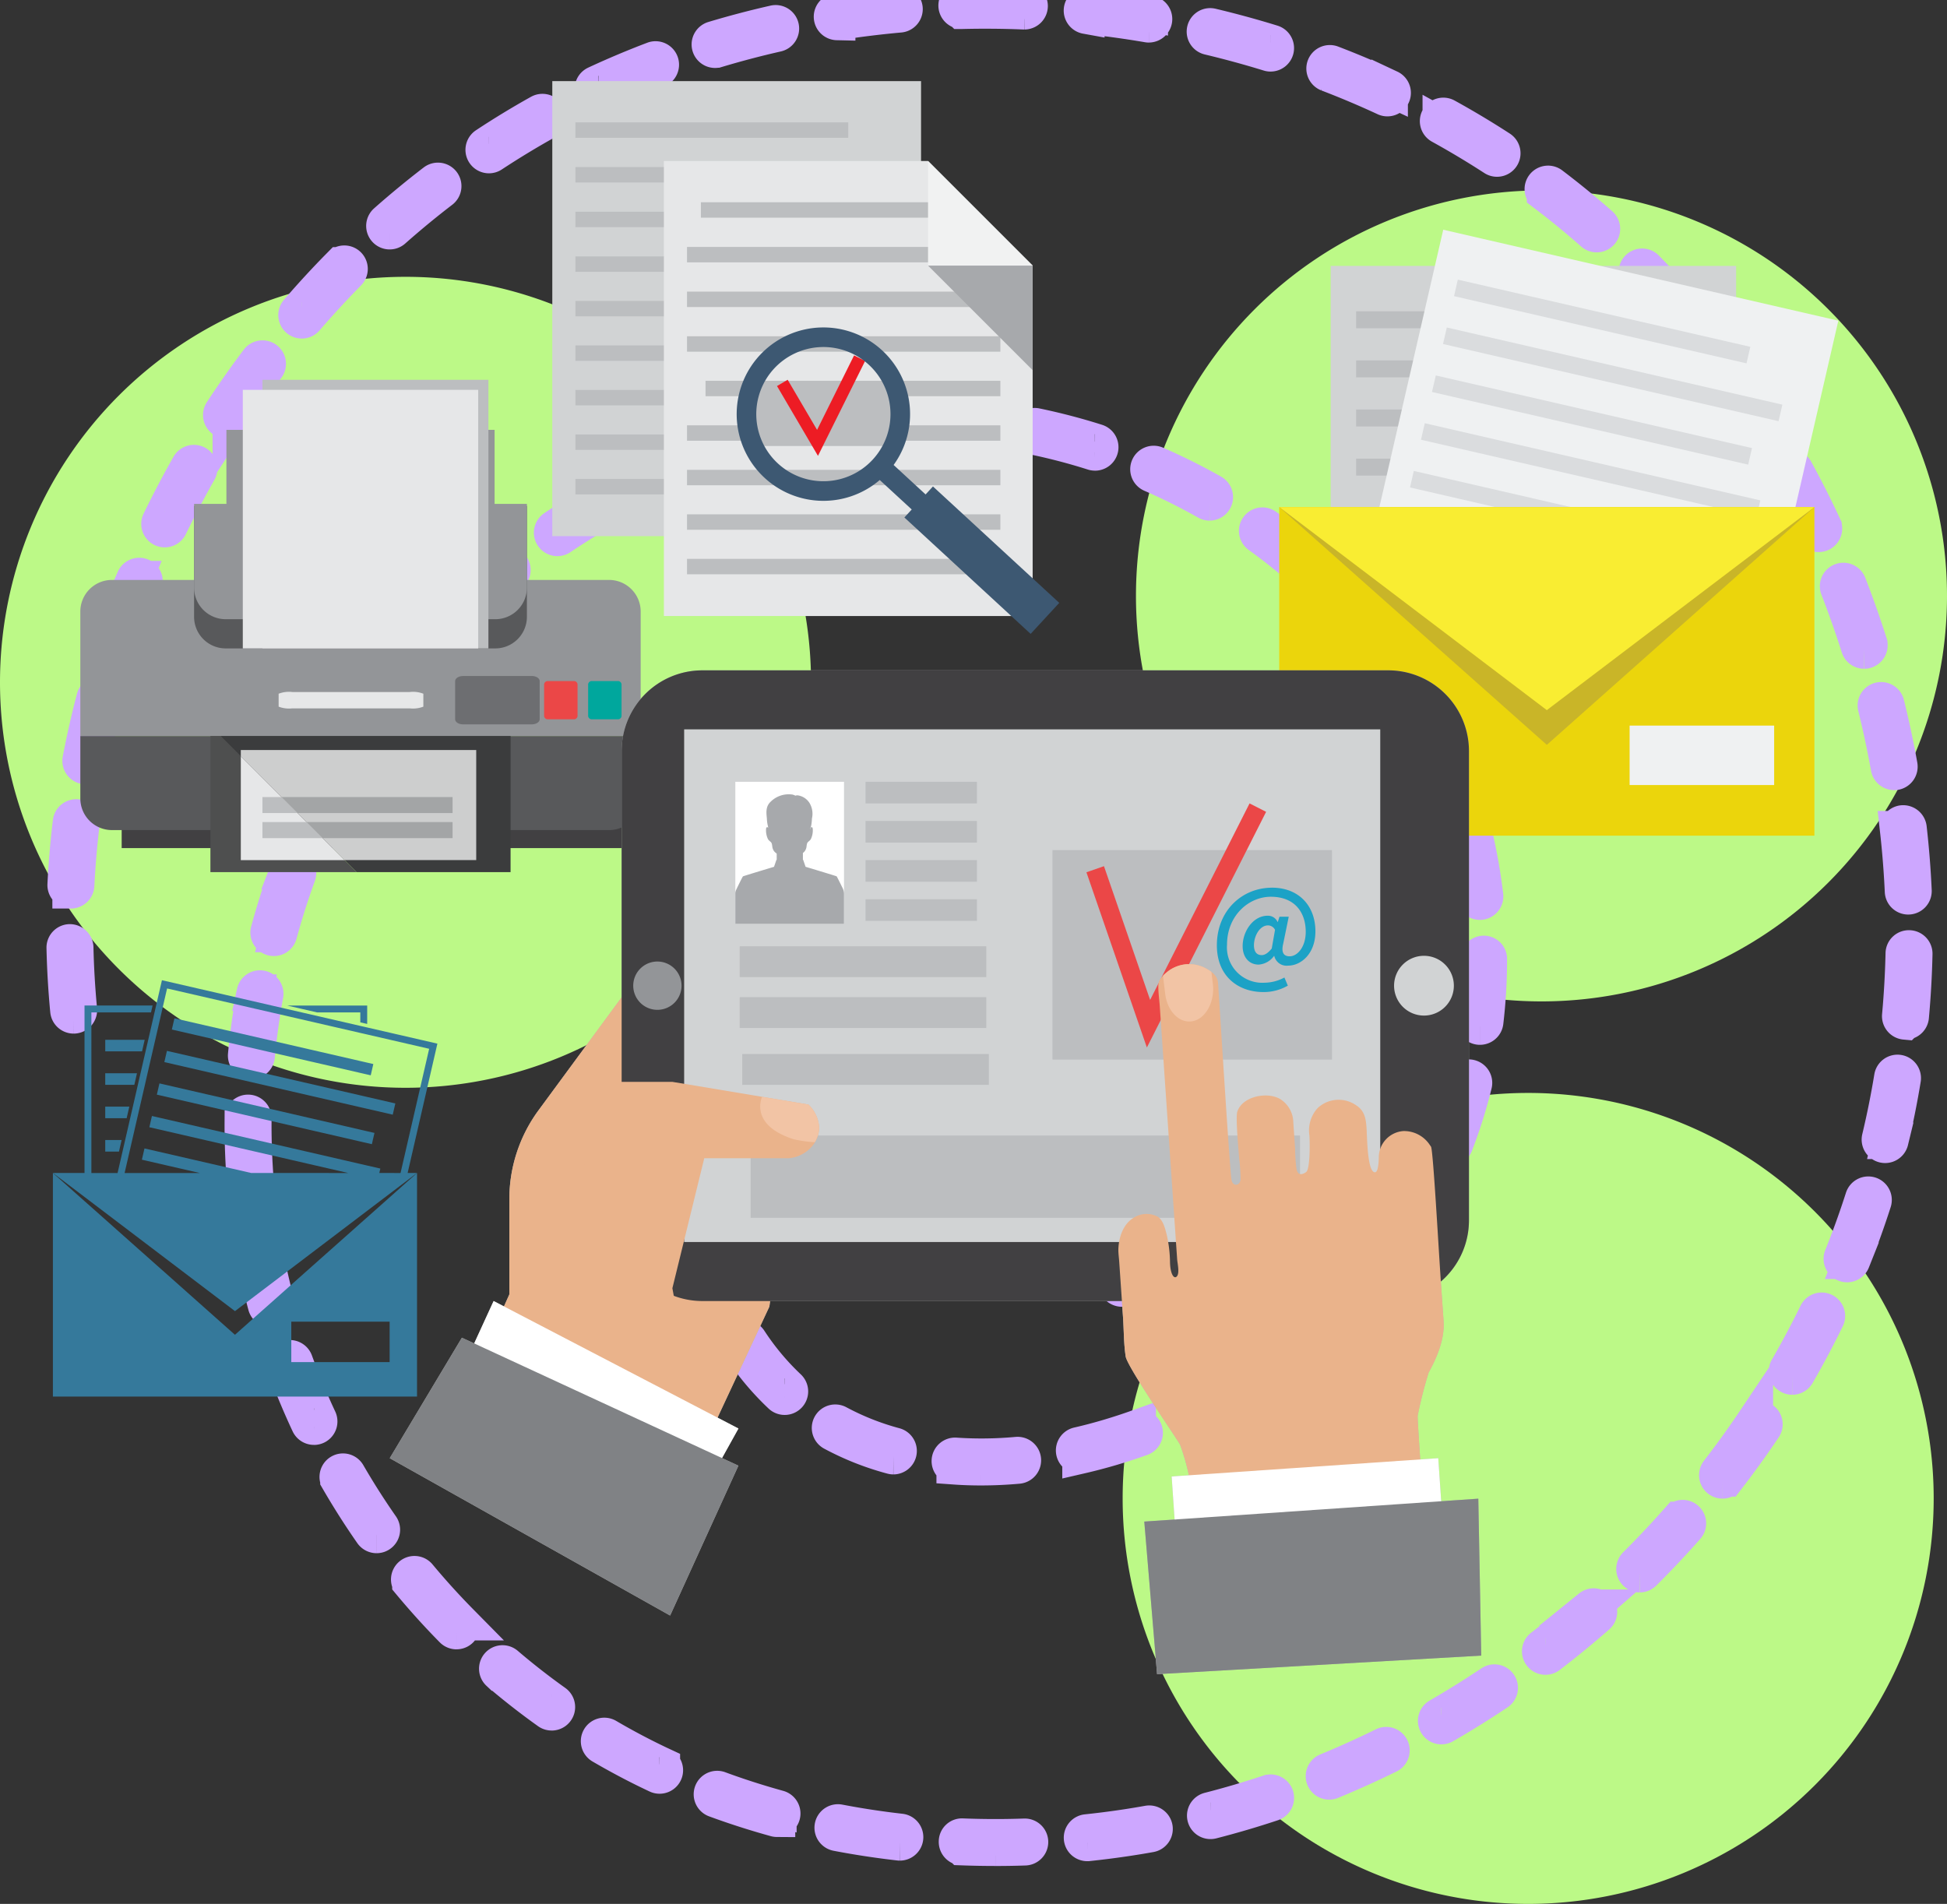 <svg xmlns="http://www.w3.org/2000/svg" xmlns:xlink="http://www.w3.org/1999/xlink" width="319.701" height="312.652" viewBox="0 0 319.701 312.652">
  <rect x="0" y="0" width="319.701" height="312.652" fill="#333333" stroke="none"/>
  <defs>
    <clipPath id="clip-path">
      <rect id="Rectángulo_351139" data-name="Rectángulo 351139" width="319.701" height="312.652" fill="none"/>
    </clipPath>
    <clipPath id="clip-path-3">
      <rect id="Rectángulo_351125" data-name="Rectángulo 351125" width="179.225" height="164.845" fill="none"/>
    </clipPath>
  </defs>
  <g id="Grupo_1018494" data-name="Grupo 1018494" transform="translate(10124.082 7213.86)">
    <g id="Grupo_1018268" data-name="Grupo 1018268" transform="translate(-10124.082 -7213.86)">
      <g id="Grupo_1018267" data-name="Grupo 1018267" clip-path="url(#clip-path)">
        <g id="Grupo_1018266" data-name="Grupo 1018266">
          <g id="Grupo_1018265" data-name="Grupo 1018265" clip-path="url(#clip-path)">
            <path id="Trazado_720934" data-name="Trazado 720934" d="M133.174,91.024A66.587,66.587,0,1,1,66.586,24.436a66.586,66.586,0,0,1,66.588,66.588" transform="translate(0 21.022)" fill="#bcf987"/>
            <path id="Trazado_720935" data-name="Trazado 720935" d="M233.441,83.4A66.587,66.587,0,1,1,166.855,16.81,66.586,66.586,0,0,1,233.441,83.4" transform="translate(86.26 14.462)" fill="#bcf987"/>
            <path id="Trazado_720936" data-name="Trazado 720936" d="M232.266,163.066a66.587,66.587,0,1,1-66.588-66.588,66.586,66.586,0,0,1,66.588,66.588" transform="translate(85.249 83)" fill="#bcf987"/>
            <path id="Trazado_720937" data-name="Trazado 720937" d="M158.561,303.423q-2.76,0-5.51-.1a.859.859,0,0,1-.824-.891.813.813,0,0,1,.891-.822q5.1.2,10.215.022h.03a.857.857,0,0,1,.028,1.713c-1.609.054-3.222.08-4.829.082m15.055-.792a.855.855,0,0,1-.087-1.706c1-.106,1.994-.221,2.986-.346,2.35-.294,4.748-.66,7.129-1.088a.869.869,0,0,1,1,.694.855.855,0,0,1-.694.993c-2.409.435-4.837.8-7.214,1.1q-1.51.19-3.023.35c-.03,0-.061,0-.091,0m-30.781-.089a.882.882,0,0,1-.1-.006c-3.427-.391-6.868-.913-10.228-1.559a.856.856,0,1,1,.324-1.682c3.317.636,6.714,1.153,10.1,1.537a.858.858,0,0,1-.095,1.71m51-3.536a.856.856,0,0,1-.212-1.685c3.278-.839,6.576-1.81,9.8-2.882a.857.857,0,1,1,.541,1.626c-3.267,1.086-6.6,2.067-9.919,2.917a.943.943,0,0,1-.214.024m-71.175-.344a.859.859,0,0,1-.227-.032c-3.341-.923-6.658-1.985-9.858-3.163a.858.858,0,1,1,.593-1.609c3.153,1.161,6.425,2.21,9.718,3.12a.857.857,0,0,1-.227,1.684m90.673-6.133a.858.858,0,0,1-.326-1.65c3.118-1.282,6.251-2.7,9.316-4.206a.856.856,0,1,1,.755,1.537c-3.1,1.525-6.267,2.956-9.419,4.255a.849.849,0,0,1-.327.065m-109.946-.971a.85.85,0,0,1-.365-.08q-.82-.388-1.635-.783c-2.534-1.239-5.067-2.6-7.529-4.039a.858.858,0,0,1,.869-1.479c2.422,1.419,4.917,2.759,7.41,3.977q.8.391,1.617.772a.857.857,0,0,1-.366,1.632m128.38-8.107a.856.856,0,0,1-.428-1.6c2.936-1.7,5.856-3.518,8.678-5.406a.858.858,0,0,1,.952,1.427c-2.852,1.907-5.8,3.747-8.775,5.46a.831.831,0,0,1-.428.115m-146.1-2.268a.851.851,0,0,1-.5-.158c-2.794-1.992-5.54-4.135-8.157-6.373a.856.856,0,0,1,1.111-1.3c2.582,2.206,5.287,4.32,8.04,6.28a.857.857,0,0,1-.5,1.555m163.186-9.155a.855.855,0,0,1-.521-1.535c2.69-2.063,5.352-4.243,7.91-6.478a.856.856,0,0,1,1.127,1.287c-2.584,2.262-5.274,4.465-8,6.55a.844.844,0,0,1-.519.175M70.045,267.849a.87.87,0,0,1-.612-.253c-2.411-2.446-4.747-5.028-6.95-7.672a.857.857,0,0,1,1.319-1.1c2.169,2.608,4.476,5.153,6.853,7.562a.856.856,0,0,1-.61,1.458M264.326,258.5a.857.857,0,0,1-.6-1.464c2.405-2.391,4.762-4.894,7.011-7.441a.857.857,0,0,1,1.285,1.135c-2.273,2.577-4.658,5.1-7.088,7.521a.863.863,0,0,1-.6.249m-207.415-6.44a.857.857,0,0,1-.7-.365c-1.972-2.826-3.84-5.765-5.557-8.734a.856.856,0,1,1,1.483-.858c1.693,2.928,3.536,5.823,5.48,8.609a.855.855,0,0,1-.7,1.347M277.925,243.1a.859.859,0,0,1-.679-1.382c2.087-2.7,4.1-5.492,5.979-8.293a.856.856,0,1,1,1.421.954c-1.9,2.835-3.935,5.655-6.044,8.386a.854.854,0,0,1-.677.335m-121.751-2.164c-1.449,0-2.906-.048-4.325-.149a.857.857,0,1,1,.121-1.71,63.982,63.982,0,0,0,10.131-.125.867.867,0,0,1,.932.776.856.856,0,0,1-.778.93c-2.043.184-4.087.277-6.081.277m-14.4-1.812a.84.84,0,0,1-.223-.032,45.139,45.139,0,0,1-9.722-3.845.857.857,0,0,1,.817-1.507,43.61,43.61,0,0,0,9.352,3.7.857.857,0,0,1-.223,1.684m30.546-.078a.857.857,0,0,1-.192-1.693c1.693-.387,3.4-.837,5.075-1.338,1.563-.465,3.14-.979,4.688-1.533a.856.856,0,1,1,.577,1.613c-1.578.564-3.183,1.088-4.777,1.564-1.71.508-3.451.965-5.181,1.364a.841.841,0,0,1-.19.022m-125.69-4.77a.858.858,0,0,1-.778-.491c-1.468-3.136-2.8-6.351-3.974-9.562a.857.857,0,1,1,1.611-.584c1.15,3.161,2.469,6.329,3.916,9.419A.856.856,0,0,1,47,234.2a.842.842,0,0,1-.363.08m145.02-2.117a.856.856,0,0,1-.376-1.626,92.862,92.862,0,0,0,8.89-4.961.855.855,0,1,1,.915,1.444,92.832,92.832,0,0,1-9.056,5.056.867.867,0,0,1-.374.087m-67.728-2.807a.846.846,0,0,1-.586-.233,44.1,44.1,0,0,1-6.7-8.027.855.855,0,1,1,1.432-.936,42.688,42.688,0,0,0,6.442,7.715.852.852,0,0,1,.037,1.209.842.842,0,0,1-.623.272m165.444-3.315a.86.86,0,0,1-.74-1.287c1.695-2.937,3.309-5.973,4.8-9.022a.857.857,0,0,1,1.54.753c-1.505,3.084-3.138,6.156-4.855,9.127a.855.855,0,0,1-.742.43m-80.395-4.878a.858.858,0,0,1-.539-1.524,85.163,85.163,0,0,0,7.508-6.861.856.856,0,1,1,1.232,1.189,86.985,86.985,0,0,1-7.661,7,.851.851,0,0,1-.539.192M39.6,214.984a.855.855,0,0,1-.828-.638q-.519-1.951-.965-3.925c-.467-2.048-.88-4.134-1.228-6.193a.856.856,0,1,1,1.689-.283c.344,2.026.75,4.078,1.209,6.1q.441,1.945.952,3.868a.862.862,0,0,1-.61,1.049.9.9,0,0,1-.22.026m73.071-2.634a.859.859,0,0,1-.8-.543,57.753,57.753,0,0,1-2.9-10.012.861.861,0,0,1,.677-1.006.872.872,0,0,1,1.006.679,56.031,56.031,0,0,0,2.809,9.715.857.857,0,0,1-.486,1.111.828.828,0,0,1-.311.058m66.658-.765a.856.856,0,0,1-.16-1.7,34.844,34.844,0,0,0,9.439-3.289.857.857,0,1,1,.787,1.522,36.464,36.464,0,0,1-9.9,3.449.818.818,0,0,1-.162.015m119.046-4.015a.88.88,0,0,1-.32-.061.857.857,0,0,1-.474-1.116c1.271-3.153,2.437-6.388,3.468-9.608a.857.857,0,0,1,1.633.521c-1.046,3.263-2.227,6.535-3.512,9.728a.854.854,0,0,1-.794.538M223.23,206.41a.854.854,0,0,1-.686-1.369c1.153-1.544,2.26-3.146,3.285-4.759.783-1.23,1.535-2.5,2.238-3.765a.857.857,0,1,1,1.5.83c-.72,1.3-1.49,2.6-2.29,3.856-1.049,1.65-2.18,3.287-3.362,4.865a.86.86,0,0,1-.685.342m-25.81-4.05a.856.856,0,0,1-.577-1.49,40.319,40.319,0,0,0,6.543-7.618.846.846,0,0,1,1.185-.244.855.855,0,0,1,.244,1.187,41.838,41.838,0,0,1-6.82,7.943.852.852,0,0,1-.575.221M36.167,194.74a.855.855,0,0,1-.852-.789c-.236-3.027-.357-6.117-.359-9.186l.006-1.161a.856.856,0,0,1,.856-.85h.007a.86.86,0,0,1,.85.863l-.006,1.148c0,3.025.121,6.068.352,9.05a.854.854,0,0,1-.787.921.417.417,0,0,1-.067,0m72.544-2.465a.857.857,0,0,1-.858-.835c-.011-.487-.017-.973-.017-1.46q0-1.554.08-3.094c.1-1.933.285-3.9.554-5.838a.873.873,0,0,1,.967-.729.857.857,0,0,1,.729.967c-.264,1.89-.446,3.8-.541,5.685-.05,1-.074,2-.074,3.008,0,.473,0,.947.017,1.419a.858.858,0,0,1-.837.876Zm124.46-3.789a.855.855,0,0,1-.8-1.166,79.04,79.04,0,0,0,3.053-9.694.856.856,0,1,1,1.663.409,80.129,80.129,0,0,1-3.12,9.9.855.855,0,0,1-.8.547m71.46-.487a.807.807,0,0,1-.2-.022.856.856,0,0,1-.634-1.032c.789-3.295,1.466-6.665,2.017-10.018a.856.856,0,1,1,1.689.279c-.554,3.391-1.243,6.8-2.039,10.137a.859.859,0,0,1-.833.657m-96.055-2.643a.819.819,0,0,1-.266-.041.858.858,0,0,1-.549-1.081,34.476,34.476,0,0,0,1.382-5.946,36.952,36.952,0,0,0,.331-3.908.857.857,0,0,1,1.713.052,38.341,38.341,0,0,1-.348,4.093,36.186,36.186,0,0,1-1.449,6.241.858.858,0,0,1-.815.59M36.363,174.2c-.028,0-.054,0-.082,0a.858.858,0,0,1-.772-.934c.327-3.406.807-6.857,1.425-10.254a.858.858,0,0,1,1.687.309c-.61,3.35-1.083,6.751-1.4,10.109a.859.859,0,0,1-.854.774m75.167-2.21a.835.835,0,0,1-.249-.037.858.858,0,0,1-.571-1.07,66.536,66.536,0,0,1,3.788-9.69.857.857,0,1,1,1.542.748,64.575,64.575,0,0,0-3.689,9.443.857.857,0,0,1-.82.606m126.558-3.417a.88.88,0,0,1-.1-.006.859.859,0,0,1-.752-.952,85.551,85.551,0,0,0,.592-10.057.9.9,0,0,1,.858-.908.814.814,0,0,1,.856.806v.1a87.394,87.394,0,0,1-.6,10.26.856.856,0,0,1-.85.755m69.871-.85c-.028,0-.054,0-.08,0a.858.858,0,0,1-.776-.932c.309-3.358.5-6.792.579-10.2a.831.831,0,0,1,.874-.839.858.858,0,0,1,.839.874c-.076,3.453-.273,6.926-.584,10.325a.861.861,0,0,1-.852.778M7.176,166.734a.859.859,0,0,1-.852-.774c-.326-3.408-.532-6.879-.608-10.325a.858.858,0,0,1,.837-.878.894.894,0,0,1,.876.837c.076,3.406.279,6.835.6,10.2a.859.859,0,0,1-.772.936c-.028,0-.054,0-.084,0M209.3,165.063a.857.857,0,0,1-.833-.664,43.1,43.1,0,0,0-3.416-9.46.856.856,0,1,1,1.533-.763,44.573,44.573,0,0,1,3.551,9.837.858.858,0,0,1-.642,1.029.977.977,0,0,1-.193.02M40.048,154a.847.847,0,0,1-.223-.03.855.855,0,0,1-.6-1.051c.9-3.328,1.957-6.647,3.133-9.867a.857.857,0,0,1,1.609.59c-1.157,3.174-2.2,6.448-3.088,9.726a.858.858,0,0,1-.828.632m80.436-.417a.841.841,0,0,1-.495-.158.855.855,0,0,1-.2-1.192,59.73,59.73,0,0,1,6.732-7.953.858.858,0,1,1,1.205,1.22,57.707,57.707,0,0,0-6.539,7.722.854.854,0,0,1-.7.361m117.586-5.52a.855.855,0,0,1-.848-.757,88.019,88.019,0,0,0-1.78-10.018.857.857,0,1,1,1.667-.4,89.8,89.8,0,0,1,1.814,10.217.856.856,0,0,1-.752.951.592.592,0,0,1-.1.007m70.344-.878a.856.856,0,0,1-.856-.817c-.154-3.367-.426-6.8-.809-10.193a.855.855,0,0,1,.755-.947.885.885,0,0,1,.947.755c.389,3.432.664,6.9.817,10.306a.854.854,0,0,1-.817.893l-.037,0m-108.158-.387a.856.856,0,0,1-.666-.316,44.931,44.931,0,0,0-7.192-7.045.856.856,0,0,1,1.051-1.352,46.592,46.592,0,0,1,7.471,7.315.858.858,0,0,1-.664,1.4m-193.537-.6-.045,0a.857.857,0,0,1-.811-.9c.169-3.416.465-6.879.88-10.3a.856.856,0,1,1,1.7.206c-.407,3.38-.7,6.8-.871,10.18a.855.855,0,0,1-.854.815m128.344-6.952a.856.856,0,0,1-.474-1.568,53.671,53.671,0,0,1,9.2-4.911.857.857,0,0,1,.657,1.583,52.153,52.153,0,0,0-8.909,4.753.849.849,0,0,1-.476.143M47.095,134.7a.863.863,0,0,1-.363-.08.854.854,0,0,1-.415-1.137c1.457-3.131,3.064-6.219,4.775-9.188a.856.856,0,0,1,1.483.858c-1.684,2.923-3.269,5.97-4.7,9.052a.856.856,0,0,1-.776.495m137.043-.381a.876.876,0,0,1-.35-.074,45.078,45.078,0,0,0-9.6-3.045.856.856,0,1,1,.333-1.68,46.741,46.741,0,0,1,9.964,3.161.857.857,0,0,1-.352,1.639m-30.206-2.934a.857.857,0,0,1-.173-1.7,54.079,54.079,0,0,1,10.373-1.124h.007a.858.858,0,0,1,.007,1.715,52.274,52.274,0,0,0-10.04,1.085.691.691,0,0,1-.175.02M233.3,128.1a.86.86,0,0,1-.805-.56,83.13,83.13,0,0,0-4.083-9.313.857.857,0,1,1,1.524-.783,85.081,85.081,0,0,1,4.169,9.5.858.858,0,0,1-.508,1.1.915.915,0,0,1-.3.05m72.81-1.343a.858.858,0,0,1-.843-.705c-.6-3.326-1.315-6.693-2.134-10a.857.857,0,0,1,1.663-.413c.828,3.345,1.553,6.745,2.158,10.111a.858.858,0,0,1-.694,1,.811.811,0,0,1-.151.011M9.18,125.8a.954.954,0,0,1-.162-.015.857.857,0,0,1-.681-1c.638-3.349,1.406-6.742,2.283-10.085a.856.856,0,0,1,1.656.435c-.865,3.306-1.622,6.66-2.257,9.971a.857.857,0,0,1-.839.7m48.184-8.872a.856.856,0,0,1-.7-1.349c1.194-1.695,2.454-3.386,3.747-5.023q1.27-1.61,2.6-3.166a.856.856,0,0,1,1.3,1.112q-1.306,1.535-2.558,3.116c-1.274,1.613-2.517,3.28-3.689,4.947a.857.857,0,0,1-.7.363m166.544-7.051a.856.856,0,0,1-.705-.37,84.218,84.218,0,0,0-6.252-8.022.857.857,0,0,1,1.285-1.133,86.239,86.239,0,0,1,6.379,8.183.856.856,0,0,1-.219,1.191.841.841,0,0,1-.487.151m77.273-3.058a.859.859,0,0,1-.817-.6c-1.027-3.237-2.171-6.479-3.4-9.644a.857.857,0,1,1,1.6-.623c1.245,3.2,2.4,6.478,3.44,9.748a.865.865,0,0,1-.817,1.118m-286.8-.9a.853.853,0,0,1-.813-1.127c1.085-3.248,2.292-6.507,3.589-9.69a.857.857,0,0,1,1.587.646c-1.284,3.149-2.478,6.373-3.549,9.586a.857.857,0,0,1-.813.586m56.3-4.623a.858.858,0,0,1-.6-1.47c2.448-2.389,5.047-4.707,7.73-6.892a.856.856,0,1,1,1.081,1.328c-2.642,2.152-5.2,4.437-7.612,6.788a.854.854,0,0,1-.6.246m139.69-6.824a.85.85,0,0,1-.575-.22,92.574,92.574,0,0,0-7.934-6.385.857.857,0,0,1,1-1.392,94.621,94.621,0,0,1,8.081,6.5A.857.857,0,0,1,211,94.185a.846.846,0,0,1-.634.283M86.606,88.329a.858.858,0,0,1-.48-1.57c2.856-1.922,5.83-3.735,8.842-5.393a.858.858,0,1,1,.826,1.5c-2.967,1.631-5.9,3.419-8.71,5.313a.84.84,0,0,1-.478.147m207.117-.664a.856.856,0,0,1-.776-.5c-1.436-3.083-2.99-6.15-4.617-9.121a.857.857,0,0,1,1.5-.824c1.646,3,3.216,6.107,4.667,9.223a.857.857,0,0,1-.778,1.218M22.135,86.886a.854.854,0,0,1-.772-1.23c1.5-3.088,3.116-6.167,4.807-9.149a.857.857,0,1,1,1.49.846c-1.674,2.95-3.272,6-4.755,9.049a.855.855,0,0,1-.77.484M193.7,82.493a.869.869,0,0,1-.422-.112,97.541,97.541,0,0,0-9.119-4.552.857.857,0,0,1,.686-1.57,100.7,100.7,0,0,1,9.277,4.628.859.859,0,0,1-.422,1.605m-89.1-4.052a.856.856,0,0,1-.342-1.641c3.176-1.382,6.435-2.623,9.685-3.685a.858.858,0,0,1,.532,1.631c-3.2,1.042-6.407,2.262-9.534,3.624a.879.879,0,0,1-.34.071m70.275-4.152a.848.848,0,0,1-.259-.039,97.947,97.947,0,0,0-9.858-2.578A.856.856,0,0,1,165.111,70a100.243,100.243,0,0,1,10.031,2.621.856.856,0,0,1-.26,1.672m-50.755-2.216a.857.857,0,0,1-.186-1.693,103.441,103.441,0,0,1,10.219-1.732.858.858,0,1,1,.2,1.7,100.972,100.972,0,0,0-10.047,1.7.813.813,0,0,1-.186.02m30.654-1.927c-.028,0-.056,0-.086,0-3.053-.3-6.133-.45-9.158-.45l-1.016,0h-.009a.857.857,0,0,1-.007-1.713l1.032-.006c3.081,0,6.217.154,9.326.459a.857.857,0,0,1-.082,1.71m129.07-.5a.859.859,0,0,1-.725-.4c-1.831-2.87-3.776-5.707-5.782-8.427a.857.857,0,1,1,1.378-1.018c2.028,2.753,4,5.622,5.851,8.526a.855.855,0,0,1-.264,1.183.839.839,0,0,1-.458.134M32.272,69.014a.86.86,0,0,1-.716-1.328c1.884-2.874,3.886-5.72,5.944-8.453a.856.856,0,0,1,1.369,1.029c-2.037,2.707-4.015,5.52-5.88,8.364a.857.857,0,0,1-.716.389m239.378-15.9a.852.852,0,0,1-.653-.3c-2.2-2.6-4.522-5.134-6.889-7.547a.857.857,0,1,1,1.224-1.2c2.394,2.443,4.738,5.012,6.971,7.638a.857.857,0,0,1-.653,1.412M44.634,52.595a.856.856,0,0,1-.649-1.414c2.247-2.61,4.6-5.168,7.006-7.6a.856.856,0,1,1,1.22,1.2c-2.374,2.409-4.7,4.939-6.928,7.517a.845.845,0,0,1-.649.3M257.265,38.445a.865.865,0,0,1-.569-.214c-1.661-1.468-3.363-2.9-5.058-4.255q-1.409-1.125-2.848-2.216a.857.857,0,1,1,1.034-1.365q1.457,1.105,2.883,2.245c1.717,1.371,3.44,2.82,5.125,4.3a.857.857,0,0,1-.567,1.5m-198.2-.48a.858.858,0,0,1-.567-1.5c2.59-2.292,5.272-4.5,7.977-6.576a.857.857,0,0,1,1.044,1.36c-2.673,2.048-5.326,4.234-7.886,6.5a.846.846,0,0,1-.567.216m181.832-11.93a.845.845,0,0,1-.467-.14c-2.833-1.838-5.784-3.605-8.764-5.248a.856.856,0,0,1,.828-1.5c3.017,1.661,6,3.449,8.87,5.311a.857.857,0,0,1-.467,1.576m-165.53-.569a.856.856,0,0,1-.471-1.57c2.887-1.907,5.86-3.713,8.838-5.373a.856.856,0,0,1,.833,1.5c-2.939,1.639-5.877,3.425-8.729,5.3a.833.833,0,0,1-.473.143M222.9,16.11a.834.834,0,0,1-.361-.08c-3.066-1.423-6.234-2.763-9.415-3.981a.857.857,0,0,1,.614-1.6c3.216,1.232,6.42,2.588,9.523,4.028a.857.857,0,0,1-.361,1.633M93.3,15.454a.855.855,0,0,1-.361-1.631c3.112-1.447,6.318-2.8,9.53-4.016a.858.858,0,0,1,.6,1.605c-3.17,1.2-6.338,2.534-9.413,3.962a.8.8,0,0,1-.361.08m110.415-6.7a.786.786,0,0,1-.251-.039c-3.224-.993-6.541-1.9-9.863-2.692a.857.857,0,0,1,.4-1.667c3.356.8,6.712,1.715,9.969,2.723a.856.856,0,0,1-.253,1.674m-91.207-.592a.857.857,0,0,1-.247-1.678c3.269-.982,6.632-1.87,10-2.632a.857.857,0,0,1,.378,1.672c-3.328.753-6.652,1.631-9.882,2.6a.823.823,0,0,1-.247.037m71.218-4.171a.765.765,0,0,1-.145-.013c-3.33-.569-6.738-1.038-10.127-1.4a.857.857,0,0,1,.177-1.7c3.427.361,6.874.835,10.239,1.41a.857.857,0,0,1-.143,1.7m-51.184-.383a.857.857,0,0,1-.134-1.7c3.376-.53,6.827-.954,10.26-1.261a.871.871,0,0,1,.93.776.858.858,0,0,1-.778.93c-3.4.305-6.809.724-10.144,1.248a.813.813,0,0,1-.134.011m30.747-1.762h-.033c-3.432-.138-6.85-.166-10.224-.082h-.022a.858.858,0,0,1-.022-1.715q5.134-.126,10.336.082a.858.858,0,0,1-.033,1.715" transform="translate(4.917 0)" fill="#cda7ff" stroke="#cda7ff" stroke-width="6"/>
            <path id="Trazado_720938" data-name="Trazado 720938" d="M48.749,7.161V81.882H109.3V7.161Z" transform="translate(41.939 6.16)" fill="#d1d3d4"/>
            <rect id="Rectángulo_351082" data-name="Rectángulo 351082" width="51.454" height="2.532" transform="translate(94.485 42.106)" fill="#bcbec0"/>
            <rect id="Rectángulo_351083" data-name="Rectángulo 351083" width="48.437" height="2.532" transform="translate(94.485 34.769)" fill="#bcbec0"/>
            <rect id="Rectángulo_351084" data-name="Rectángulo 351084" width="51.454" height="2.532" transform="translate(94.485 27.434)" fill="#bcbec0"/>
            <rect id="Rectángulo_351085" data-name="Rectángulo 351085" width="44.805" height="2.532" transform="translate(94.483 20.097)" fill="#bcbec0"/>
            <rect id="Rectángulo_351086" data-name="Rectángulo 351086" width="48.437" height="2.532" transform="translate(94.485 49.415)" fill="#bcbec0"/>
            <rect id="Rectángulo_351087" data-name="Rectángulo 351087" width="51.454" height="2.532" transform="translate(94.485 56.726)" fill="#bcbec0"/>
            <rect id="Rectángulo_351088" data-name="Rectángulo 351088" width="46.906" height="2.532" transform="translate(94.485 64.037)" fill="#bcbec0"/>
            <rect id="Rectángulo_351089" data-name="Rectángulo 351089" width="51.454" height="2.532" transform="translate(94.485 71.346)" fill="#bcbec0"/>
            <rect id="Rectángulo_351090" data-name="Rectángulo 351090" width="51.454" height="2.534" transform="translate(94.485 78.656)" fill="#bcbec0"/>
            <path id="Trazado_720939" data-name="Trazado 720939" d="M101.973,14.212H58.6V88.932h60.551V31.388Z" transform="translate(50.413 12.226)" fill="#e6e7e8"/>
            <rect id="Rectángulo_351091" data-name="Rectángulo 351091" width="51.454" height="2.532" transform="translate(112.809 55.221)" fill="#bcbec0"/>
            <rect id="Rectángulo_351092" data-name="Rectángulo 351092" width="51.454" height="2.532" transform="translate(112.809 47.886)" fill="#bcbec0"/>
            <rect id="Rectángulo_351093" data-name="Rectángulo 351093" width="51.454" height="2.532" transform="translate(112.809 40.551)" fill="#bcbec0"/>
            <rect id="Rectángulo_351094" data-name="Rectángulo 351094" width="42.528" height="2.534" transform="translate(115.084 33.212)" fill="#bcbec0"/>
            <rect id="Rectángulo_351095" data-name="Rectángulo 351095" width="48.413" height="2.532" transform="translate(115.849 62.532)" fill="#bcbec0"/>
            <rect id="Rectángulo_351096" data-name="Rectángulo 351096" width="51.454" height="2.532" transform="translate(112.809 69.843)" fill="#bcbec0"/>
            <rect id="Rectángulo_351097" data-name="Rectángulo 351097" width="51.454" height="2.532" transform="translate(112.809 77.154)" fill="#bcbec0"/>
            <rect id="Rectángulo_351098" data-name="Rectángulo 351098" width="51.454" height="2.534" transform="translate(112.809 84.462)" fill="#bcbec0"/>
            <rect id="Rectángulo_351099" data-name="Rectángulo 351099" width="51.454" height="2.532" transform="translate(112.809 91.773)" fill="#bcbec0"/>
            <path id="Trazado_720940" data-name="Trazado 720940" d="M81.915,31.388H99.093L81.915,14.212Z" transform="translate(70.471 12.227)" fill="#f1f2f2"/>
            <path id="Trazado_720941" data-name="Trazado 720941" d="M99.092,23.445H81.914L99.092,40.621Z" transform="translate(70.471 20.17)" fill="#a7a9ac"/>
            <path id="Trazado_720942" data-name="Trazado 720942" d="M65.284,34.041H92.027v9.912h-25.8Z" transform="translate(56.164 29.285)" fill="#bcbec0"/>
            <path id="Trazado_720943" data-name="Trazado 720943" d="M75.311,47.867,68.582,36.4l1.751-1.029,4.829,8.23,6.076-12.228,1.818.9Z" transform="translate(59.002 26.993)" fill="#ed1c24"/>
            <path id="Trazado_720944" data-name="Trazado 720944" d="M88.911,32.674a14.237,14.237,0,1,0-.394,21.286L93.768,58.8l-1.209,1.312,20.733,19.115,4.7-5.092L97.254,55.018l-1.209,1.312-5.252-4.841a14.238,14.238,0,0,0-1.883-18.815M75.489,53.494a11.019,11.019,0,1,1,14.125-6.582,11.018,11.018,0,0,1-14.125,6.582" transform="translate(55.94 24.866)" fill="#3d5872"/>
            <path id="Trazado_720945" data-name="Trazado 720945" d="M117.455,23.473v82.153h66.573V23.473Z" transform="translate(101.047 20.194)" fill="#d1d3d4"/>
            <rect id="Rectángulo_351100" data-name="Rectángulo 351100" width="56.57" height="2.785" transform="translate(222.677 75.314)" fill="#bcbec0"/>
            <rect id="Rectángulo_351101" data-name="Rectángulo 351101" width="53.253" height="2.785" transform="translate(222.677 67.248)" fill="#bcbec0"/>
            <rect id="Rectángulo_351102" data-name="Rectángulo 351102" width="56.57" height="2.783" transform="translate(222.677 59.184)" fill="#bcbec0"/>
            <rect id="Rectángulo_351103" data-name="Rectángulo 351103" width="49.259" height="2.785" transform="translate(222.677 51.117)" fill="#bcbec0"/>
            <rect id="Rectángulo_351104" data-name="Rectángulo 351104" width="53.253" height="2.785" transform="translate(222.677 83.351)" fill="#bcbec0"/>
            <rect id="Rectángulo_351105" data-name="Rectángulo 351105" width="56.57" height="2.785" transform="translate(222.677 91.389)" fill="#bcbec0"/>
            <rect id="Rectángulo_351106" data-name="Rectángulo 351106" width="51.57" height="2.785" transform="translate(222.677 99.426)" fill="#bcbec0"/>
            <rect id="Rectángulo_351107" data-name="Rectángulo 351107" width="56.57" height="2.785" transform="translate(222.677 107.462)" fill="#bcbec0"/>
            <rect id="Rectángulo_351108" data-name="Rectángulo 351108" width="56.57" height="2.785" transform="translate(222.677 115.501)" fill="#bcbec0"/>
            <path id="Trazado_720946" data-name="Trazado 720946" d="M135.911,20.279l-18.428,80.06,64.876,14.933,9.956-43.252,8.472-36.808Z" transform="translate(101.071 17.446)" fill="#eff1f2"/>
            <rect id="Rectángulo_351109" data-name="Rectángulo 351109" width="2.785" height="56.57" transform="matrix(0.224, -0.974, 0.974, 0.224, 233.327, 72.212)" fill="#dadcde"/>
            <rect id="Rectángulo_351110" data-name="Rectángulo 351110" width="2.785" height="53.253" transform="matrix(0.224, -0.975, 0.975, 0.224, 235.134, 64.37)" fill="#dadcde"/>
            <rect id="Rectángulo_351111" data-name="Rectángulo 351111" width="2.785" height="56.571" transform="matrix(0.224, -0.974, 0.974, 0.224, 236.945, 56.492)" fill="#dadcde"/>
            <rect id="Rectángulo_351112" data-name="Rectángulo 351112" width="2.784" height="49.26" transform="matrix(0.224, -0.975, 0.975, 0.224, 238.753, 48.634)" fill="#dadcde"/>
            <rect id="Rectángulo_351113" data-name="Rectángulo 351113" width="2.784" height="53.253" transform="translate(231.524 80.047) rotate(-77.036)" fill="#dadcde"/>
            <rect id="Rectángulo_351114" data-name="Rectángulo 351114" width="2.785" height="56.57" transform="translate(229.721 87.881) rotate(-77.038)" fill="#dadcde"/>
            <rect id="Rectángulo_351115" data-name="Rectángulo 351115" width="2.784" height="51.57" transform="translate(227.917 95.712) rotate(-77.038)" fill="#dadcde"/>
            <rect id="Rectángulo_351116" data-name="Rectángulo 351116" width="2.784" height="56.57" transform="translate(226.115 103.544) rotate(-77.038)" fill="#dadcde"/>
            <rect id="Rectángulo_351117" data-name="Rectángulo 351117" width="2.784" height="56.57" transform="matrix(0.224, -0.975, 0.975, 0.224, 224.312, 111.378)" fill="#dadcde"/>
            <rect id="Rectángulo_351118" data-name="Rectángulo 351118" width="87.877" height="53.966" transform="translate(210.053 83.265)" fill="#ebd50c"/>
            <path id="Trazado_720947" data-name="Trazado 720947" d="M156.852,83.813,112.914,44.76h87.877Z" transform="translate(97.14 38.507)" fill="#c9b528"/>
            <path id="Trazado_720948" data-name="Trazado 720948" d="M156.852,78.109l-43.939-33.35h87.877Z" transform="translate(97.14 38.506)" fill="#f9ed32"/>
            <rect id="Rectángulo_351119" data-name="Rectángulo 351119" width="23.734" height="9.761" transform="translate(267.586 119.154)" fill="#eff1f2"/>
            <rect id="Rectángulo_351120" data-name="Rectángulo 351120" width="82.08" height="5.752" transform="translate(19.98 133.518)" fill="#414042"/>
            <path id="Trazado_720949" data-name="Trazado 720949" d="M7.09,64.971V75.242a5.191,5.191,0,0,0,5.175,5.175H93.927A5.191,5.191,0,0,0,99.1,75.242V64.971Z" transform="translate(6.1 55.895)" fill="#58595b"/>
            <path id="Trazado_720950" data-name="Trazado 720950" d="M99.1,56.368a5.191,5.191,0,0,0-5.175-5.175H12.265A5.191,5.191,0,0,0,7.09,56.368V76.824H99.1Z" transform="translate(6.1 44.042)" fill="#939598"/>
            <path id="Trazado_720951" data-name="Trazado 720951" d="M17.131,44.657V62.886a5.191,5.191,0,0,0,5.175,5.175h44.3a5.191,5.191,0,0,0,5.175-5.175V44.657Z" transform="translate(14.738 38.419)" fill="#58595b"/>
            <path id="Trazado_720952" data-name="Trazado 720952" d="M17.131,44.48V58.241a5.191,5.191,0,0,0,5.175,5.177h44.3a5.191,5.191,0,0,0,5.175-5.177V44.48Z" transform="translate(14.738 38.266)" fill="#939598"/>
            <rect id="Rectángulo_351121" data-name="Rectángulo 351121" width="44.035" height="24.188" transform="translate(37.178 70.589)" fill="#939598"/>
            <path id="Trazado_720953" data-name="Trazado 720953" d="M52.748,59.673H41.482c-.72,0-1.308.374-1.308.832v6.279c0,.46.588.833,1.308.833H52.748c.72,0,1.308-.374,1.308-.833V60.5c0-.458-.588-.832-1.308-.832" transform="translate(34.562 51.337)" fill="#6d6e71"/>
            <path id="Trazado_720954" data-name="Trazado 720954" d="M53,60.12H48.544a.6.6,0,0,0-.517.659V65.74a.6.6,0,0,0,.517.659H53a.6.6,0,0,0,.517-.659V60.779A.6.6,0,0,0,53,60.12" transform="translate(41.318 51.722)" fill="#eb4747"/>
            <path id="Trazado_720955" data-name="Trazado 720955" d="M56.882,60.12H52.43a.6.6,0,0,0-.517.659V65.74a.6.6,0,0,0,.517.659h4.452a.6.6,0,0,0,.515-.659V60.779a.6.6,0,0,0-.515-.659" transform="translate(44.661 51.722)" fill="#00a79d"/>
            <path id="Trazado_720956" data-name="Trazado 720956" d="M46.121,61.086H26.834a4.709,4.709,0,0,0-2.24.281v2.124a4.736,4.736,0,0,0,2.24.281H46.121a4.721,4.721,0,0,0,2.236-.281V61.367a4.694,4.694,0,0,0-2.236-.281" transform="translate(21.158 52.553)" fill="#e6e7e8"/>
            <rect id="Rectángulo_351122" data-name="Rectángulo 351122" width="37.104" height="44.108" transform="translate(43.094 62.372)" fill="#bcbec0"/>
            <rect id="Rectángulo_351123" data-name="Rectángulo 351123" width="38.655" height="42.463" transform="translate(39.868 64.017)" fill="#e6e7e8"/>
            <path id="Trazado_720957" data-name="Trazado 720957" d="M67.105,64.971H19.455L41.8,87.319h25.3Z" transform="translate(16.737 55.895)" fill="#3b3c3d"/>
            <path id="Trazado_720958" data-name="Trazado 720958" d="M18.572,64.971V87.319H42.561L20.215,64.971Z" transform="translate(15.978 55.895)" fill="#4e4f4f"/>
            <path id="Trazado_720959" data-name="Trazado 720959" d="M59.91,84.282V66.207H21.255v1.049L38.282,84.282Z" transform="translate(18.286 56.959)" fill="#cdcece"/>
            <path id="Trazado_720960" data-name="Trazado 720960" d="M38.282,83.8,21.255,66.771V83.8Z" transform="translate(18.286 57.444)" fill="#e6e7e8"/>
            <path id="Trazado_720961" data-name="Trazado 720961" d="M51.04,75.2V72.567H27.051L29.68,75.2Z" transform="translate(23.272 62.43)" fill="#a3a5a6"/>
            <path id="Trazado_720962" data-name="Trazado 720962" d="M23.165,75.2h9.858l-2.629-2.629H23.165Z" transform="translate(19.929 62.43)" fill="#bcbec0"/>
            <path id="Trazado_720963" data-name="Trazado 720963" d="M52.939,72.988V70.359h-28.1l2.629,2.629Z" transform="translate(21.373 60.53)" fill="#a3a5a6"/>
            <path id="Trazado_720964" data-name="Trazado 720964" d="M23.165,72.988h5.75l-2.629-2.629H23.165Z" transform="translate(19.929 60.53)" fill="#bcbec0"/>
            <path id="Trazado_720965" data-name="Trazado 720965" d="M30.247,89.889h7.11v1.637l.564.13.564.13V88.762H25.349l2.448.564Z" transform="translate(21.808 76.362)" fill="#35799b"/>
            <path id="Trazado_720966" data-name="Trazado 720966" d="M9.289,102.533h2.255l.435-1.9H9.289Z" transform="translate(7.991 86.578)" fill="#35799b"/>
            <path id="Trazado_720967" data-name="Trazado 720967" d="M13.242,97.688H9.289v1.9h3.518Z" transform="translate(7.991 84.042)" fill="#35799b"/>
            <path id="Trazado_720968" data-name="Trazado 720968" d="M14.5,94.739H9.289v1.9h4.779Z" transform="translate(7.992 81.504)" fill="#35799b"/>
            <path id="Trazado_720969" data-name="Trazado 720969" d="M15.767,91.79H9.29v1.894h6.042Z" transform="translate(7.992 78.967)" fill="#35799b"/>
            <path id="Trazado_720970" data-name="Trazado 720970" d="M47.818,103.36l-.564-.13-8.182-1.883-8.23-1.9-15.608-3.59-.964-.223-.052.223-.374,1.624L22.4,99.451l8.23,1.9,16.627,3.827.564.13.564.128.766.179.426-1.847-1.192-.275Z" transform="translate(11.911 82.278)" fill="#35799b"/>
            <path id="Trazado_720971" data-name="Trazado 720971" d="M47.248,100.2l-.564-.13-7.558-1.739L30.9,96.439,15.288,92.845l-.357-.082-.019.082-.406,1.764,7.943,1.831,8.232,1.894,16,3.683.564.13.564.128,4.2.967.426-1.845-4.623-1.066Z" transform="translate(12.48 79.805)" fill="#35799b"/>
            <path id="Trazado_720972" data-name="Trazado 720972" d="M30.736,95.318l15.379,3.54.564.13.566.13.58.132L48.25,97.4l-1.006-.231-.566-.13-.564-.13-8.373-1.927-6.79-1.563L15.593,89.889l-.424,1.845,7.337,1.689Z" transform="translate(13.05 77.332)" fill="#35799b"/>
            <path id="Trazado_720973" data-name="Trazado 720973" d="M62.516,105.268l-.729.647-.727.647-4.787,4.256-.566.5-.564.5-1.3,1.159L52.1,114.523l-3.276,2.911-1.738,1.544-1.157,1.029-2.119,1.884-.011.009-1.726,1.535-2.294,2.039-.984.872-1.148,1.021-.588.523-2.5,2.223-3.09-2.746-1.157-1.029-.973-.865-1.979-1.76L25.323,121.9l-2.13-1.894-1.4-1.239-2.625-2.335-.326-.288-1.806-1.605-2.6-2.311-.482-.428-.48-.426-.48-.428-2.017-1.791-.564-.5-.564-.5-5.183-4.608v36.711H64.455V103.545l-1.211,1.077ZM59.957,134.6H43.811v-6.639H59.957Z" transform="translate(4.021 89.08)" fill="#35799b"/>
            <path id="Trazado_720974" data-name="Trazado 720974" d="M62.914,118.185,67.8,96.942l-11.53-2.655-.564-.13-.564-.128-9.623-2.217-2.45-.562-2.45-.566L22.571,86.528l-.958,4.156-.128.566-.13.562-1.036,4.506-.437,1.894-.828,3.592-.435,1.9-.826,3.592-.437,1.894-.826,3.592-.435,1.894-.809,3.514h-4.3V91.811h9.791l.13-.562.128-.566H9.858v27.5H4.673l29.891,22.686,27.32-20.735.7-.532.7-.532,1.166-.887h-1.54Zm-4.649,0,.167-.731-2.16-.495-.564-.13-.564-.13-8.8-2.028-8.23-1.894L22.5,109.185l-1.572-.361-.084.361-.34,1.485,9.158,2.108,8.23,1.894,15.268,3.514H37.234l-15.268-3.514-2.262-.519-.119.519L19.278,116l9.51,2.188H16.441l.809-3.514.435-1.894.826-3.592.437-1.894.828-3.592.433-1.9.828-3.592.437-1.894,1.036-4.506.13-.562.128-.566.646-2.8,12.178,2.8,2.448.566,2.452.562,14.652,3.375.564.128.564.13L66.45,97.787l-4.7,20.4Z" transform="translate(4.02 74.44)" fill="#35799b"/>
            <g id="Grupo_1018264" data-name="Grupo 1018264" transform="translate(63.997 110.082)" style="mix-blend-mode: multiply;isolation: isolate">
              <g id="Grupo_1018263" data-name="Grupo 1018263">
                <g id="Grupo_1018262" data-name="Grupo 1018262" clip-path="url(#clip-path-3)">
                  <g id="Grupo_1018261" data-name="Grupo 1018261">
                    <g id="Grupo_1018260" data-name="Grupo 1018260">
                      <g id="Grupo_1018259" data-name="Grupo 1018259" clip-path="url(#clip-path-3)">
                        <path id="Trazado_720975" data-name="Trazado 720975" d="M213.146,195.2l-6.091.419-.486-7.069-2.969.2v0c-.188-2.859-.456-6.933-.419-7.184a70.373,70.373,0,0,1,1.8-7.069c1.384-2.511,2.649-5.525,2.456-8.446l-.452-6.513a13.191,13.191,0,0,0,4.625-10.008V72.39a13.254,13.254,0,0,0-13.216-13.216H85.692A13.253,13.253,0,0,0,72.479,72.39v40.482l-13.655,18.56a24.6,24.6,0,0,0-4.783,14.575v15.647l-.885,1.974-1.7-.884L48.263,169.7l-2.015-.934L34.4,188.551l46.039,25.84,11.212-24.612-2.7-1.246,2.7-4.852-3.43-1.788,8.515-18.235.121-.913h57.766l.175,2.578c.153,2.154.119,4.415.446,6.533.285,1.751,8.613,13.781,8.942,14.5a36.852,36.852,0,0,1,1.434,5v0l-2.83.192.484,7.069-4.974.34,2.1,25.058,53.227-3.049Z" transform="translate(-34.401 -59.174)" fill="#b4b4b5"/>
                      </g>
                    </g>
                  </g>
                </g>
              </g>
            </g>
            <path id="Trazado_720976" data-name="Trazado 720976" d="M43.57,150.579l2.582-5.761V129.17a24.609,24.609,0,0,1,4.785-14.575l16.9-22.977L87.153,78.743l4.924,43.712-3.229,24.366L79.5,166.843Z" transform="translate(37.483 67.743)" fill="#eab38b"/>
            <path id="Trazado_720977" data-name="Trazado 720977" d="M180.783,59.174H68.084A13.253,13.253,0,0,0,54.87,72.39v77.138a13.253,13.253,0,0,0,13.214,13.216h112.7A13.254,13.254,0,0,0,194,149.527V72.39a13.254,13.254,0,0,0-13.216-13.216" transform="translate(47.205 50.908)" fill="#414042"/>
            <rect id="Rectángulo_351126" data-name="Rectángulo 351126" width="114.299" height="84.188" transform="translate(112.34 119.772)" fill="#d1d3d4"/>
            <path id="Trazado_720978" data-name="Trazado 720978" d="M132.866,89.281a4.908,4.908,0,1,1-4.907-4.909,4.909,4.909,0,0,1,4.907,4.909" transform="translate(105.86 72.586)" fill="#d1d3d4"/>
            <path id="Trazado_720979" data-name="Trazado 720979" d="M63.825,88.846a3.966,3.966,0,1,1-3.966-3.968,3.967,3.967,0,0,1,3.966,3.968" transform="translate(48.085 73.021)" fill="#939598"/>
            <rect id="Rectángulo_351127" data-name="Rectángulo 351127" width="45.896" height="34.406" transform="translate(172.817 139.597)" fill="#bcbec0"/>
            <rect id="Rectángulo_351128" data-name="Rectángulo 351128" width="90.204" height="13.517" transform="translate(123.258 186.468)" fill="#bcbec0"/>
            <path id="Trazado_720980" data-name="Trazado 720980" d="M105.821,111,95.894,82.226l2.883-1,7.577,21.965,16.328-32.273L125.4,72.3Z" transform="translate(82.498 61.015)" fill="#eb4747"/>
            <rect id="Rectángulo_351129" data-name="Rectángulo 351129" width="18.291" height="3.551" transform="translate(142.124 128.385)" fill="#bcbec0"/>
            <rect id="Rectángulo_351130" data-name="Rectángulo 351130" width="18.291" height="3.553" transform="translate(142.124 134.813)" fill="#bcbec0"/>
            <rect id="Rectángulo_351131" data-name="Rectángulo 351131" width="18.291" height="3.553" transform="translate(142.124 141.242)" fill="#bcbec0"/>
            <rect id="Rectángulo_351132" data-name="Rectángulo 351132" width="18.291" height="3.551" transform="translate(142.124 147.671)" fill="#bcbec0"/>
            <rect id="Rectángulo_351133" data-name="Rectángulo 351133" width="17.846" height="23.341" transform="translate(120.743 128.385)" fill="#fff"/>
            <path id="Trazado_720981" data-name="Trazado 720981" d="M82.537,85.572c-.452-.925-.954-1.931-1-1.966s-2.467-.772-4.005-1.239c-.482-.145-.878-.262-1.094-.326l-.4-1.163L76,80.907V79.768a1.448,1.448,0,0,0,.307-.3,1.649,1.649,0,0,0,.246-.519c.08-.281.045-.724.257-.949.192-.2.385-.286.523-.567a3.326,3.326,0,0,0,.286-1.605c-.007-.151-.087-.4-.285-.259-.087.065-.045.227-.127.281l-.009,0c.073-.242.147-.491.169-.606a7.783,7.783,0,0,0,.117-1.135,3.437,3.437,0,0,0-.413-2.571A2.731,2.731,0,0,0,75.088,70.3c-.028,0-.352.033-.311.071a1.551,1.551,0,0,0-.683-.216,4.2,4.2,0,0,0-3.371,1.181c-.865.791-.737,1.8-.638,2.783a5.819,5.819,0,0,0,.125,1.04,1.982,1.982,0,0,1,.084.526.167.167,0,0,0-.058-.11c-.2-.145-.277.108-.285.259a3.327,3.327,0,0,0,.288,1.605c.136.281.327.363.521.567.212.225.179.668.257.949a1.649,1.649,0,0,0,.246.519,1.825,1.825,0,0,0,.435.391v1.049l-.039-.033-.4,1.161c-.1.03-.246.074-.424.127-.054.017-.112.035-.171.052l-.188.058c-.1.028-.2.06-.309.091-1.54.467-3.942,1.2-4.005,1.239s-.634,1.207-1.109,2.182a1.458,1.458,0,0,0-.151.649v4.987H82.751V86.493a2.1,2.1,0,0,0-.214-.921" transform="translate(55.838 60.302)" fill="#a7a9ac"/>
            <rect id="Rectángulo_351134" data-name="Rectángulo 351134" width="40.495" height="5.066" transform="translate(121.459 155.395)" fill="#bcbec0"/>
            <rect id="Rectángulo_351135" data-name="Rectángulo 351135" width="40.495" height="5.066" transform="translate(121.459 163.748)" fill="#bcbec0"/>
            <rect id="Rectángulo_351136" data-name="Rectángulo 351136" width="40.497" height="5.066" transform="translate(121.876 173.088)" fill="#bcbec0"/>
            <path id="Trazado_720982" data-name="Trazado 720982" d="M91.9,103.008a1.445,1.445,0,0,0-.006.158,3.661,3.661,0,0,1-.03.467,4.747,4.747,0,0,1-.8,2.033c-.052.076-.106.153-.164.223a5.688,5.688,0,0,1-3.944,2.151H73.046l-5.235,21.349,1.5,8.131,5.067-1.018-14.369,6.1-10.5-12.538L55.948,95.5H67.811l13.2,2.2,1.525.255,7.609,1.271a5.61,5.61,0,0,1,1.764,3.782" transform="translate(42.596 82.159)" fill="#eab38b"/>
            <path id="Trazado_720983" data-name="Trazado 720983" d="M41.5,123.246l3.855-8.4,40.2,20.936-3.388,6.1Z" transform="translate(35.701 98.803)" fill="#fff"/>
            <path id="Trazado_720984" data-name="Trazado 720984" d="M34.4,137.867l11.846-19.781,45.406,21.008L80.44,163.707Z" transform="translate(29.596 101.59)" fill="#808285"/>
            <path id="Trazado_720985" data-name="Trazado 720985" d="M76.772,101.873a1.444,1.444,0,0,0-.006.158c-.009.091-.015.182-.026.277a4.977,4.977,0,0,1-.675,1.968,20.675,20.675,0,0,1-3.492-.493C66.012,101.664,67,97.836,67.4,96.82l7.609,1.271a5.61,5.61,0,0,1,1.764,3.782" transform="translate(57.728 83.295)" fill="#f2c4a5"/>
            <path id="Trazado_720986" data-name="Trazado 720986" d="M148.381,169.958c-.229.166-1.066.074-1.334.093l-2.578.175c-2.616.18-2.184,1.148-4.792,1.323-6.357.443-12.778-.113-19.128.322l-7.024.476c-.411.032-2.27.422-2.562.127-.171-.156-.158-1.014-.206-1.239-.048-.272-.223-1.142-.463-2.193a36.4,36.4,0,0,0-1.434-5c-.327-.713-8.656-12.745-8.941-14.5-.329-2.119-.294-4.379-.446-6.533L98.854,134c-.043-.67-.151-1.38-.14-2.058.061-2.041.817-4.175,2.532-5.2a3.908,3.908,0,0,1,3.983-.13c.9.655,1.172,1.968,1.44,2.99a21.559,21.559,0,0,1,.526,4.515c.063,1.948.655,2.679,1.066,2.318.58-.486.145-2.219.108-2.837l-2.85-41.483c-.076-1.176-.273-2.418-.242-3.6a2.059,2.059,0,0,1,.512-1.22,3.437,3.437,0,0,1,.242-.281.337.337,0,0,1,.037-.035,7.064,7.064,0,0,1,.614-.554,5.742,5.742,0,0,1,6.6-.51,6.1,6.1,0,0,1,.668.428.3.3,0,0,0,.039.028,3.348,3.348,0,0,1,.681.675,2.12,2.12,0,0,1,.4,1.034c.063.668.087,1.319.138,1.991.169,2.517,1.808,29.034,2.087,30.481.216,1.137,1.445.973,1.483-.147a31.171,31.171,0,0,0-.231-3.4c-.108-1.55-.6-6.723-.307-7.657.824-2.554,4.9-3.33,7.023-2.1a4.594,4.594,0,0,1,2.175,3.817l.3,4.374a25.9,25.9,0,0,0,.231,3.337c.21,1,.856.979,1.57.48.655-.458.636-4.649.543-6.02a5.456,5.456,0,0,1,1.345-4.485,5.026,5.026,0,0,1,6.279-.5c1.438.9,1.652,2.21,1.756,3.737s.123,7.315,1.392,7.3c.558,0,.614-1.916.621-2.452a4.352,4.352,0,0,1,4.016-4.318,5.064,5.064,0,0,1,4.442,2.405.024.024,0,0,1,0-.017.24.24,0,0,1,.069.11.176.176,0,0,1,.047.074c.011.009.011.017.024.026l0,.013c.361,1.2,1.168,15.827,1.578,21.87l.469,6.744c.193,2.921-1.073,5.934-2.456,8.446a69.874,69.874,0,0,0-1.8,7.069c-.039.251.229,4.325.419,7.185.082,1.192.141,2.175.171,2.586.026.357.164.772-.063.938" transform="translate(84.924 73.221)" fill="#eab38b"/>
            <rect id="Rectángulo_351137" data-name="Rectángulo 351137" width="43.879" height="8.578" transform="translate(192.388 242.458) rotate(-3.921)" fill="#fff"/>
            <path id="Trazado_720987" data-name="Trazado 720987" d="M156.327,158.063l-.48-25.769L101,136.056l2.1,25.058Z" transform="translate(86.894 113.813)" fill="#808285"/>
            <path id="Trazado_720988" data-name="Trazado 720988" d="M107.574,94.463c-2.151.463-4.2-1.537-4.567-4.442l-.294-2.43a5.575,5.575,0,0,1-.047-.61,7.344,7.344,0,0,1,.614-.554,5.742,5.742,0,0,1,6.6-.51,6.1,6.1,0,0,1,.668.428c.013.011.026.019.039.028l.236,1.942c.355,2.913-1.109,5.676-3.246,6.148" transform="translate(88.325 73.221)" fill="#f2c4a5"/>
            <path id="Trazado_720989" data-name="Trazado 720989" d="M116.458,78.358c4.359,0,7.131,2.939,7.131,7.171,0,3.732-2.418,5.629-4.461,5.629a2.079,2.079,0,0,1-2.294-1.585h-.041a3.405,3.405,0,0,1-2.523,1.418c-1.524,0-2.629-1.146-2.629-3.045,0-2.376,1.689-4.982,4.109-4.982a1.724,1.724,0,0,1,1.624,1.021h.043l.272-.856h1.52l-.9,4.4c-.353,1.418.022,2.1,1.044,2.1,1.293,0,2.647-1.542,2.647-4.022,0-3.17-1.791-5.756-5.732-5.756-3.65,0-7.194,3.107-7.194,7.882a5.807,5.807,0,0,0,6.152,6.234,7.079,7.079,0,0,0,3.272-.856l.562,1.334A7.921,7.921,0,0,1,115.04,95.5c-4.128,0-7.631-2.586-7.631-7.672,0-5.713,4.148-9.465,9.049-9.465m-1.689,11.069c.5,0,1.021-.313,1.648-1.083l.541-3.064a1.294,1.294,0,0,0-1.146-.731c-1.438,0-2.316,1.857-2.316,3.252,0,1.127.5,1.626,1.272,1.626" transform="translate(92.404 67.412)" fill="#1ca2c6"/>
          </g>
        </g>
      </g>
    </g>
  </g>
</svg>
